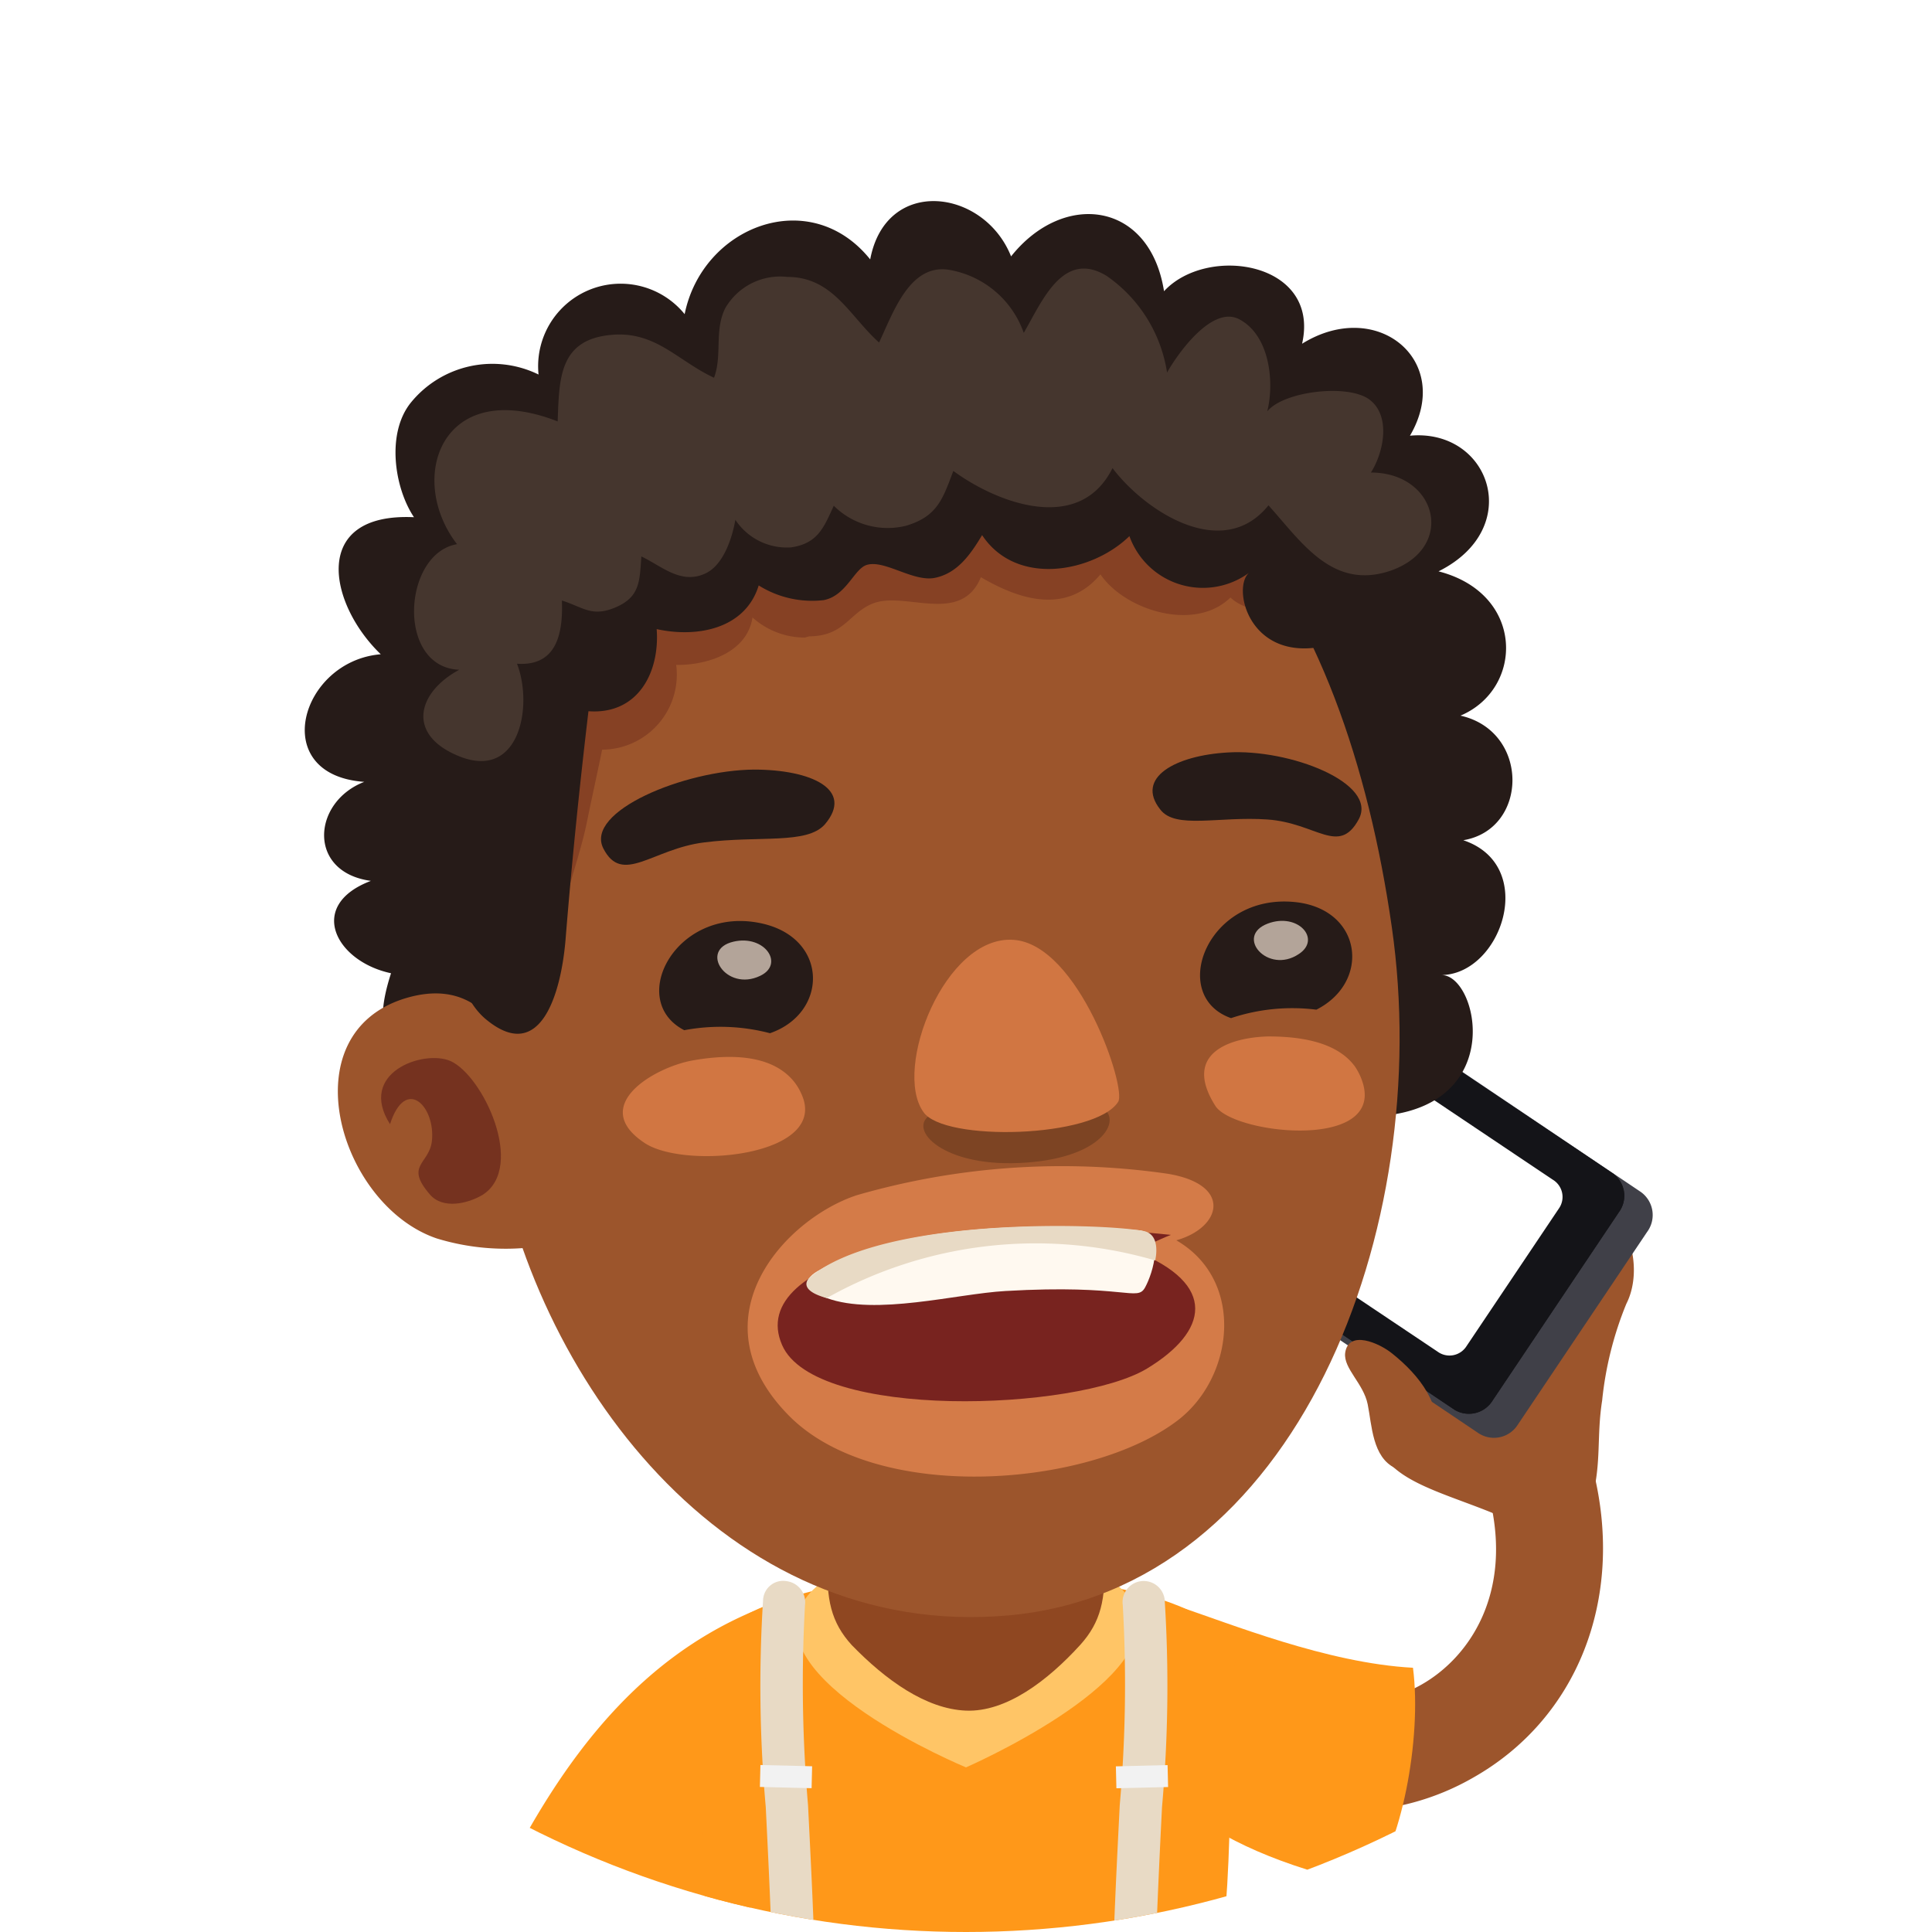 <svg xmlns="http://www.w3.org/2000/svg" xmlns:xlink="http://www.w3.org/1999/xlink" viewBox="0 0 96 96"><defs><style>.cls-1{fill:none;}.cls-2{clip-path:url(#clip-path);}.cls-3{fill:#fff;}.cls-4{fill:#9c552c;}.cls-5{fill:#ff9819;}.cls-6{fill:#404048;}.cls-7{fill:#141418;}.cls-8{fill:#ffc566;}.cls-9{fill:#8f4721;}.cls-10{fill:#e8dac5;}.cls-11{fill:#f2f2f2;}.cls-12{fill:#261b18;}.cls-13,.cls-14{fill:#66241b;}.cls-13{opacity:0.4;}.cls-14,.cls-18{opacity:0.7;}.cls-15{fill:#45362e;}.cls-16{fill:#d17642;}.cls-17{opacity:0.2;}.cls-18{fill:#f0ded1;}.cls-19{fill:#d47b48;}.cls-20{fill:#78231f;}.cls-21{fill:#fff9f0;}</style><clipPath id="clip-path"><circle class="cls-1" cx="48" cy="48" r="48"/></clipPath></defs><g id="Layer_2" data-name="Layer 2"><g id="Layer_4" data-name="Layer 4"><g class="cls-2"><rect class="cls-3" width="96" height="96"/><path class="cls-4" d="M67,90a13.69,13.69,0,0,1-9.49-4,2.66,2.66,0,1,1,3.7-3.82c3.32,3.2,7,2.89,9.4,1.54s4.56-4.54,3.41-9.27a2.66,2.66,0,0,1,5.18-1.25c1.51,6.26-.82,12.2-6,15.13A12.52,12.52,0,0,1,67,90Z"/><path class="cls-5" d="M58.43,79.78c2.72.9,7.5,2.86,11.78,3.09.46,3.54-.61,9-2.22,10.83C50.44,89.88,56.27,79.07,58.43,79.78Z"/><path class="cls-4" d="M80.81,64.79c1.85-3.62-3.3-11.89-11.54,3.37-2.67,4.93,1.07,5.47,4.85,7,1.88.78,4.24,2.32,5-.75.46-1.76.21-3.05.49-4.82A17.25,17.25,0,0,1,80.81,64.79Z"/><path class="cls-6" d="M64.52,47.78a1.42,1.42,0,0,0-1.94.44L56.16,57.8a1.4,1.4,0,0,0,.33,2l17,11.43a1.4,1.4,0,0,0,1.93-.44l6.42-9.57a1.41,1.41,0,0,0-.32-2Z"/><path class="cls-7" d="M63.91,47.42a1.37,1.37,0,0,0-1.87.46l-6.29,9.38a1.37,1.37,0,0,0,.29,1.9l16.25,10.9a1.38,1.38,0,0,0,1.87-.46l6.29-9.38a1.37,1.37,0,0,0-.29-1.9Z"/><path class="cls-7" d="M63.91,47.42a1.37,1.37,0,0,0-1.87.46l-6.29,9.38a1.37,1.37,0,0,0,.29,1.9l16.25,10.9a1.38,1.38,0,0,0,1.87-.46l6.29-9.38a1.37,1.37,0,0,0-.29-1.9Z"/><path class="cls-3" d="M64.6,50.2a1,1,0,0,0-1.43.27l-4.59,6.84a1.06,1.06,0,0,0,.29,1.44l12.56,8.41a1,1,0,0,0,1.44-.27l4.59-6.84a1,1,0,0,0-.3-1.43Z"/><path class="cls-4" d="M69.17,67.25c1.39,1.11,2.51,2.58,2.16,4.23-.18.9-1.11,1.91-2,1.47-1.14-.54-1.16-2.13-1.37-3.17S66.75,68,66.84,67.23C67,66.06,68.53,66.73,69.17,67.25Z"/><path class="cls-5" d="M37.9,79.87c-6,2.36-9.89,7.32-13.11,13.84A13.37,13.37,0,0,0,29.08,96H36.9C39.37,88.68,39.84,79.11,37.9,79.87Z"/><path class="cls-5" d="M47.94,78.31c-11.78.06-13.21,3.85-13,4.29.42,1.16-.32,7.19.18,13.4H60.8c.62-6.38.07-12.41.69-13.63C61.72,81.93,60.07,78.25,47.94,78.31Z"/><path class="cls-8" d="M40,79.47c-2.68,3.94,8,8.35,8,8.35s9.47-4.12,8.46-7.69C55.23,75.91,42.37,75.93,40,79.47Z"/><path class="cls-9" d="M48,71.46c-2.73,0-6.58,1.64-6.85,6-.13,2,.16,3.17,1.17,4.28C44,83.47,46,84.92,48,85s4.06-1.49,5.68-3.27c1-1.11,1.3-2.27,1.17-4.28C54.6,73.1,50.75,71.46,48,71.46Z"/><path class="cls-10" d="M57.74,89.79a67.73,67.73,0,0,0,.13-10.33,1.05,1.05,0,1,0-2.08.3,68.67,68.67,0,0,1-.15,9.93c-.1,2-.21,4.13-.29,6.31h2.11C57.54,93.87,57.64,91.77,57.74,89.79Z"/><rect class="cls-11" x="55.46" y="87.74" width="2.57" height="1.09" transform="translate(-2.11 1.39) rotate(-1.38)"/><path class="cls-10" d="M40,79.76a1.06,1.06,0,0,0-.89-1.19,1,1,0,0,0-1.19.89,67.73,67.73,0,0,0,.13,10.33c.1,2,.2,4.08.28,6.21h2.11c-.08-2.18-.19-4.31-.29-6.31A70.19,70.19,0,0,1,40,79.76Z"/><rect class="cls-11" x="38.51" y="87" width="1.09" height="2.57" transform="translate(-50.15 125.18) rotate(-88.61)"/><path class="cls-12" d="M72.71,41.75c3.25-.54,3.31-5.42-.14-6.19,3.15-1.33,3.22-6.06-1.09-7.17,4.31-2.15,2.55-7.11-1.42-6.74,2.18-3.71-1.62-6.89-5.36-4.57.92-4.07-4.71-4.94-6.86-2.61-.71-4.48-5-5-7.6-1.73-1.34-3.37-6.22-4-7,.15-3-3.73-8.34-1.64-9.22,2.72a4.1,4.1,0,0,0-7.26,3A5.22,5.22,0,0,0,20.42,20c-1.24,1.53-.82,4.25.15,5.7-5.16-.24-4.25,4.31-1.65,6.81-4,.33-5.63,6-.82,6.34-2.59,1-2.84,4.49.33,4.92-3.2,1.21-1.77,4,1,4.59-.93,2.88-.28,4,2,5.72A29.48,29.48,0,0,1,25,57.74c3.16,3.4,5.45,7.49,8.52,10.88s6.18-2.51,8.58-3.94a17.27,17.27,0,0,1,10.82-2.5c3.29.43,5.67,3.82,9,3.83,2,0,3.29-1.74,4.1-3.38.92-1.85.59-3.29,1-5.08s0-2,1.61-2.1c6.26-.53,4.8-7,3-7C74.62,48.4,76.44,43,72.71,41.75Z"/><path class="cls-4" d="M24.51,56.27c1.88,12.11,11.5,25.25,25.58,24C64.47,79,71.3,61,69.16,46.08c-2.32-16.2-10.27-29.59-27-26C30.15,22.66,22,40.09,24.51,56.27Z"/><path class="cls-13" d="M40,31.68a3.89,3.89,0,0,1-2.61-1c-.26,1.74-2.24,2.38-3.79,2.36a3.73,3.73,0,0,1-3.68,4.21c-.25,1.22-.52,2.43-.77,3.66-.44,2.1-1.36,4.16-1.47,6.31a27.83,27.83,0,0,1-3.43-10c-.56-3.16-1.14-7-.15-10.16.79-2.5,3.53-3.95,5.76-5,4.05-1.93,8.82-1.77,13.21-1.77a53.89,53.89,0,0,1,14.62,2c2.44.69,7.76,1.65,9.13,4.1,1.64,2.93-3.78,5.09-5.68,3.3-1.75,1.72-5.22.66-6.46-1.15-1.67,2-4,1.28-5.94.14-1,2.42-3.8.65-5.4,1.32-1.16.48-1.39,1.61-3.14,1.62Z"/><path class="cls-4" d="M21.71,61.54a11.71,11.71,0,0,0,4.77.43l.09-.15c.69-1.14-.42-7.4-.8-8.57-1-3-2.76-4.49-5.58-3.66C14.32,51.33,16.85,59.9,21.71,61.54Z"/><path class="cls-14" d="M24,59.36c2.12-1.39,0-5.92-1.62-6.64-1.34-.58-4.63.58-3,3.14.78-2.42,2.27-.87,2.08.84-.13,1.15-1.36,1.19-.11,2.64C22,60.12,23.28,59.8,24,59.36Z"/><path class="cls-12" d="M65.93,32.08a7.9,7.9,0,0,0,2.43-2.64c1.76-3.24.27-6.55-2.08-9.08C63.27,17.14,56,15.73,51.83,15a41,41,0,0,0-12.37-.14c-6.79.94-14.94,4.32-17,11.57-1.24,4.46-.45,9.58,0,14.1.26,2.74-.75,8,1.64,10.08,2.77,2.35,3.78-1.29,4-3.9.31-3.85.69-7.57,1.14-11.37,2.46.18,3.55-1.93,3.39-4.08,2,.44,4.4,0,5.07-2.17a5,5,0,0,0,3.23.73c1.13-.22,1.51-1.56,2.14-1.75.89-.27,2.32.87,3.4.64s1.72-1.1,2.33-2.12c1.69,2.55,5.42,1.9,7.32.05a3.88,3.88,0,0,0,6,1.78C61.16,29.05,62,33,65.93,32.08Z"/><path class="cls-15" d="M27.71,20.94c.08-2.12.06-4.07,2.67-4.3,2.2-.2,3.29,1.29,5.1,2.13.42-1.13,0-2.34.56-3.46a3.15,3.15,0,0,1,3.08-1.55c2.27,0,3.09,1.94,4.56,3.26.69-1.45,1.5-3.89,3.43-3.62a4.78,4.78,0,0,1,3.76,3.14c.9-1.54,1.94-4.16,4.12-2.83a7.16,7.16,0,0,1,3,4.8c.6-1.05,2.26-3.33,3.58-2.65,1.53.8,1.76,3.13,1.4,4.58.81-1,4-1.38,5.07-.59s.74,2.59.08,3.63c3.27,0,4.25,3.71,1,4.87-2.91,1-4.44-1.41-6.09-3.24-2.29,2.84-6.16.26-7.75-1.85-1.64,3.3-5.73,1.74-7.91.14-.53,1.41-.8,2.27-2.37,2.73a3.8,3.8,0,0,1-3.57-1c-.49,1.07-.79,1.88-2.13,2.07a3.07,3.07,0,0,1-2.76-1.37c-.16.91-.59,2.24-1.48,2.66-1.22.58-2.19-.37-3.19-.84-.09,1.21-.06,2-1.26,2.52s-1.63,0-2.69-.33c.06,1.57-.22,3.28-2.23,3.14.81,2.09.13,5.81-2.87,4.6-2.64-1.06-2.1-3.17,0-4.3-3.14-.12-2.81-5.78-.11-6.24C20.19,23.78,21.93,18.68,27.71,20.94Z"/><path class="cls-16" d="M67.33,53a3,3,0,0,1,.41.89c.88,3.28-6.46,2.46-7.35,1.06-1.67-2.64.77-3.4,2.62-3.45C64.42,51.5,66.39,51.7,67.33,53Z"/><path class="cls-16" d="M39.22,53.49a2.63,2.63,0,0,1,.58.82c1.51,3.13-5.73,3.83-7.76,2.49-2.81-1.85.47-3.77,2.39-4.11C35.91,52.43,38,52.31,39.22,53.49Z"/><path class="cls-12" d="M38,45.92c-4.32-1.08-6.93,3.76-4,5.27a9.69,9.69,0,0,1,4.26.15C41.12,50.35,41.18,46.73,38,45.92Z"/><path class="cls-17" d="M54.91,55.15c-.87-.78-2.63.13-4.3.18-1.5.05-2.84-.61-4.24,0s.26,2.63,4.25,2.46S55.67,55.81,54.91,55.15Z"/><path class="cls-16" d="M50.36,46.7c-3.41-.24-6,6.41-4.48,8.55,1,1.5,8.54,1.3,9.68-.5C56,54.1,53.61,46.92,50.36,46.7Z"/><path class="cls-18" d="M36.45,46.79c-1.74.4-.37,2.51,1.32,1.7C39,47.91,38,46.43,36.45,46.79Z"/><path class="cls-12" d="M61,37.39c-2.59.15-4.6,1.25-3.35,2.83.75,1,2.9.33,5.33.5s3.54,1.81,4.53,0S64.07,37.2,61,37.39Z"/><path class="cls-12" d="M37.46,38.24c2.87,0,5,1,3.52,2.73-.9,1-3.24.54-6,.89-2.56.32-4.06,2.14-5,.3S34,38.27,37.46,38.24Z"/><path class="cls-12" d="M64.41,44.83c-4.43-.5-6.38,4.66-3.24,5.76a9.61,9.61,0,0,1,4.24-.42C68.12,48.8,67.7,45.21,64.41,44.83Z"/><path class="cls-18" d="M63,45.89c-1.67.63,0,2.54,1.53,1.52C65.68,46.67,64.5,45.33,63,45.89Z"/><path class="cls-19" d="M42.57,59.39A36.72,36.72,0,0,1,58,58.32c3.27.53,2.7,2.68.45,3.31,3.46,2,2.87,6.88,0,9-4.41,3.3-15,4.12-19.31-.35C34.48,65.48,39,60.57,42.57,59.39Z"/><path class="cls-20" d="M38.86,66.83C40.48,70.59,53.5,70.12,57,68c3-1.82,3.58-4.18-.63-5.85.48-.18,1.15-.53,1.81-.79C47.37,60.21,37,62.56,38.86,66.83Z"/><path class="cls-21" d="M40.61,63.17c-.77.46-.61.94.47,1.33,2.43.89,6.44-.21,8.87-.35,6-.35,6.55.55,6.95-.18s1-2.73-.32-2.84C51.27,60.69,44.41,60.92,40.61,63.17Z"/><path class="cls-10" d="M41.08,64.5A21.2,21.2,0,0,1,57.4,62.63s.34-1.34-.63-1.47c-2.24-.4-13-.67-16.53,2.31C40.24,63.47,39.51,64.07,41.08,64.5Z"/></g></g></g></svg>